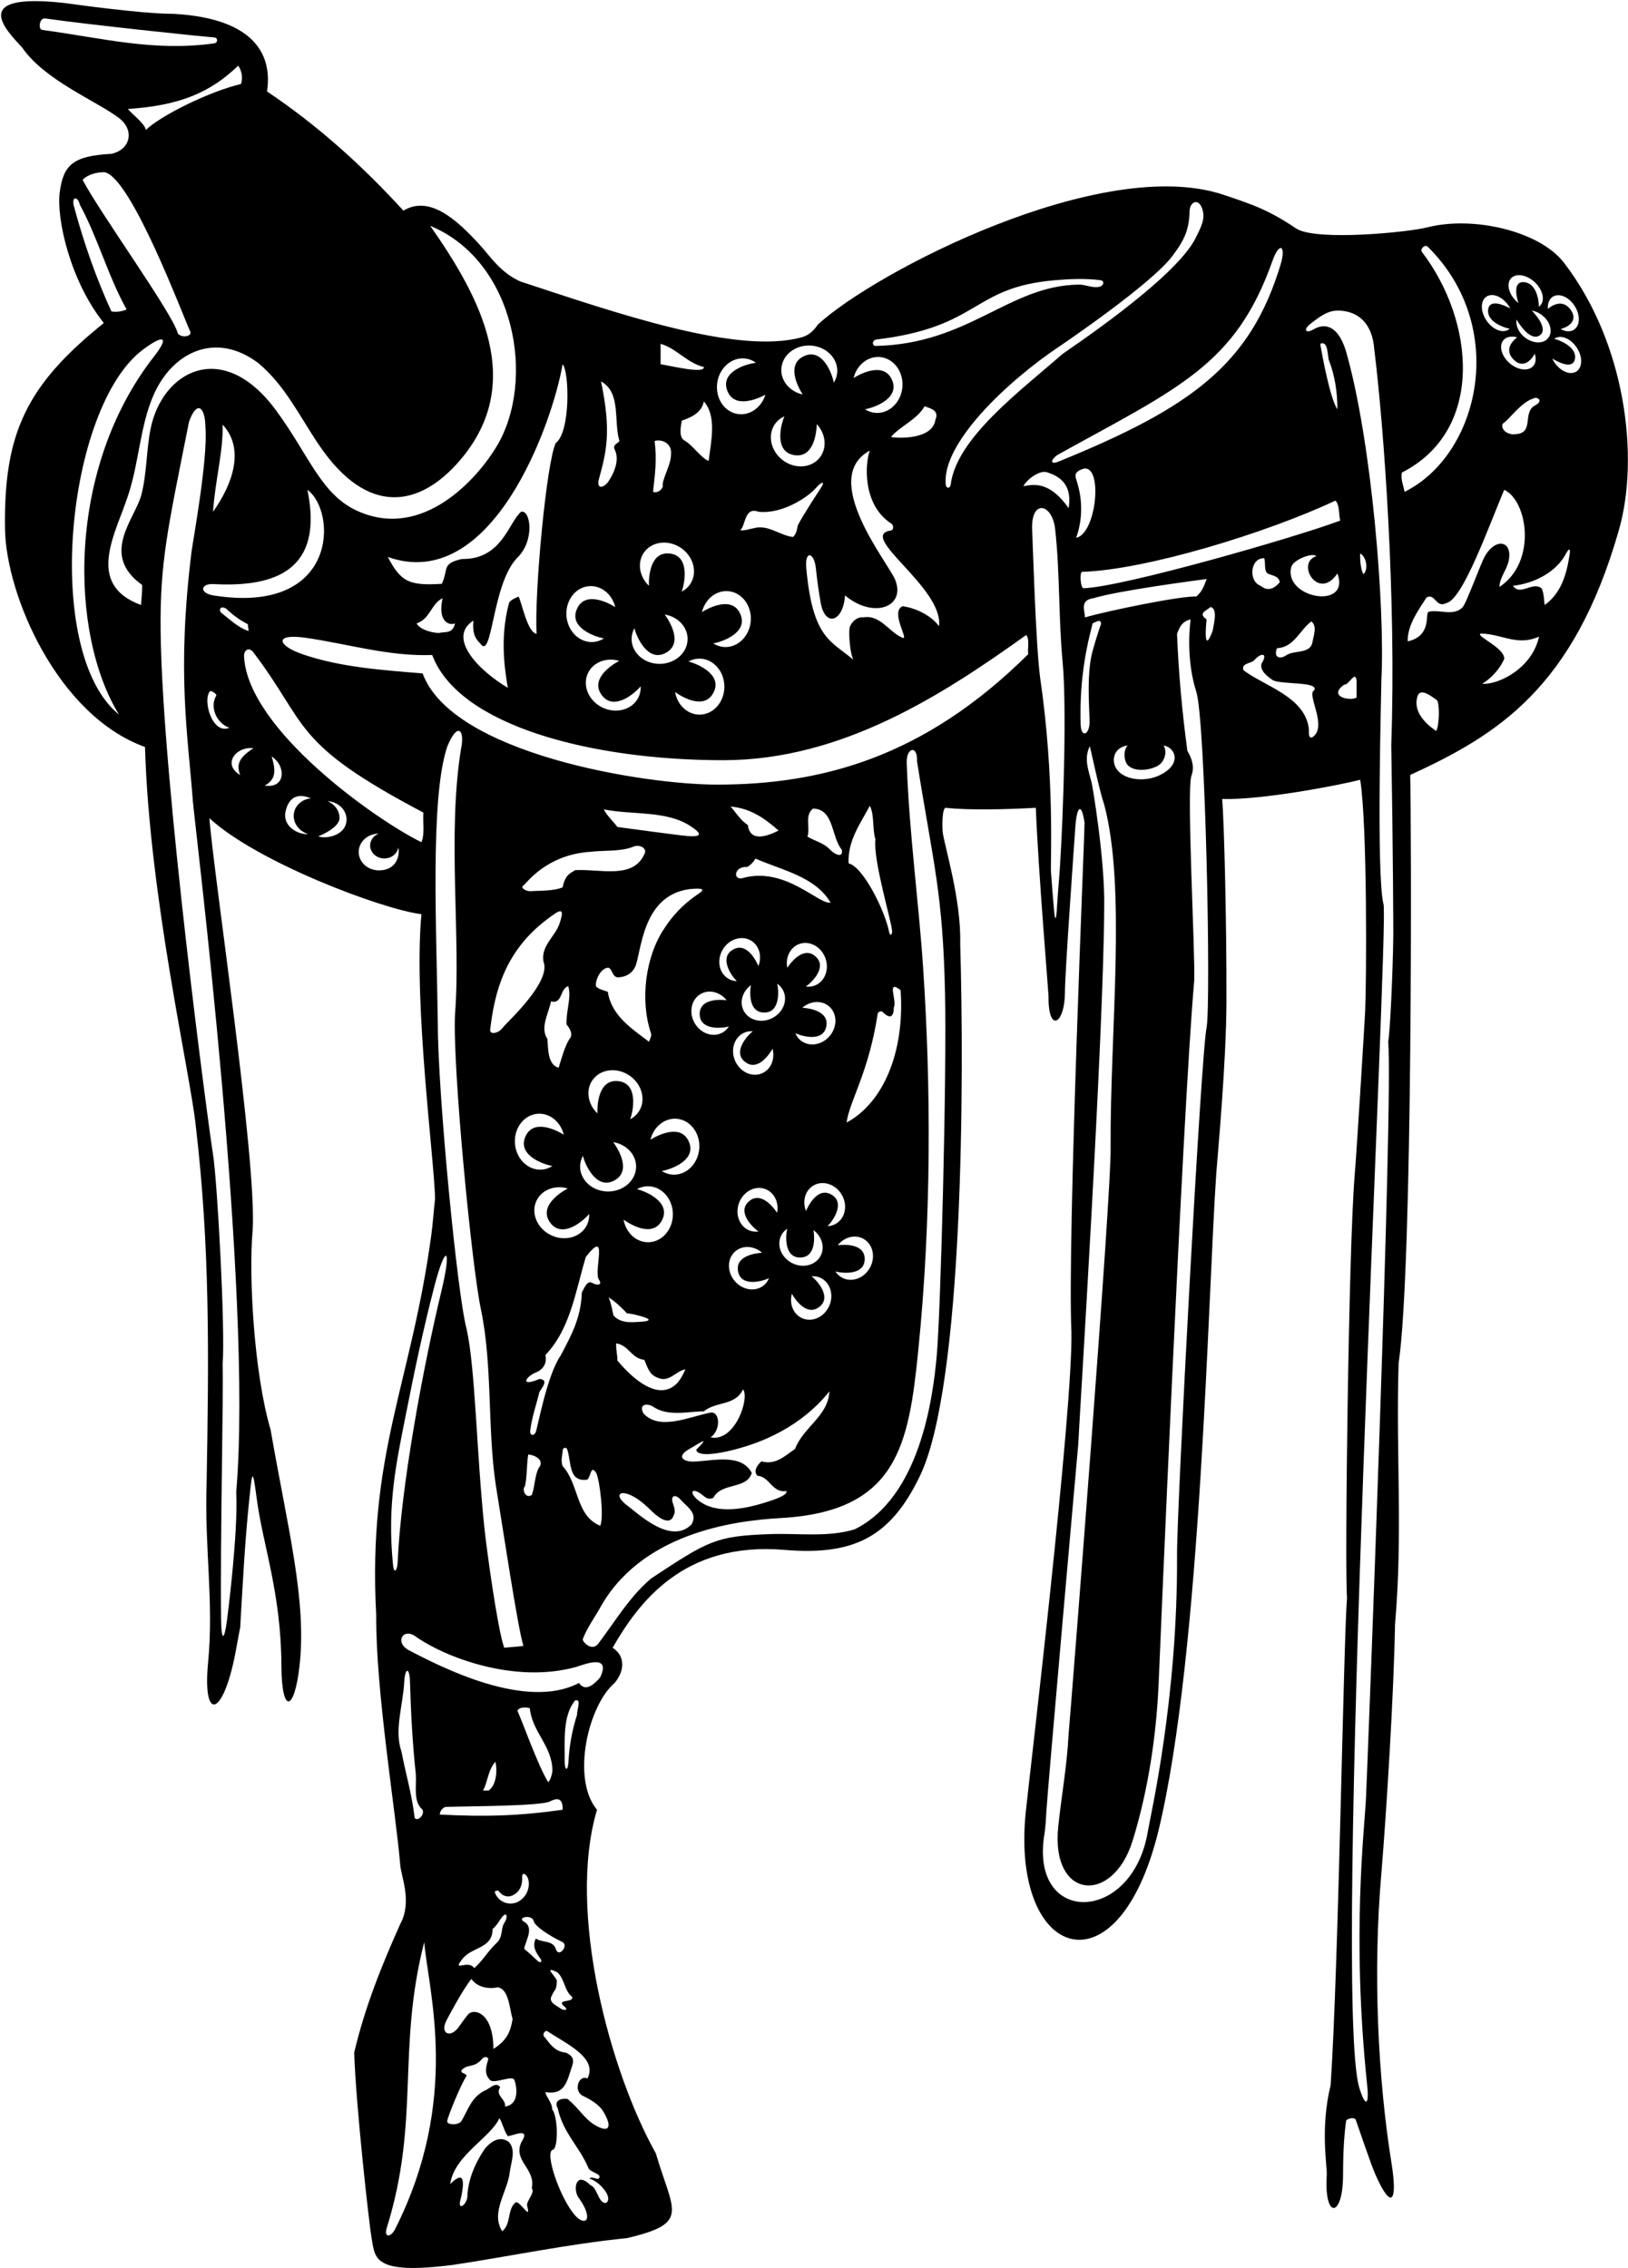 <?xml version="1.0" encoding="UTF-8"?>
<svg xmlns="http://www.w3.org/2000/svg" xmlns:xlink="http://www.w3.org/1999/xlink" width="407pt" height="567pt" viewBox="0 0 407 567" version="1.1">
<g id="surface1">
<path style=" stroke:none;fill-rule:nonzero;fill:rgb(0%,0%,0%);fill-opacity:1;" d="M 390.992 65.688 C 384.84 57.691 368.18 53.934 356.852 56.84 C 352.031 58.078 329.266 60.309 324.148 57.195 C 317.234 52.531 313.324 51.184 305.84 48.688 C 275.441 38.539 218.523 68.094 204.453 81.16 C 203.254 82.984 201.902 83.914 200.457 84.32 C 184.422 88.797 154.059 78.258 130.051 70.359 C 125.031 68.066 122.652 64.188 119.945 61.219 C 113.73 54.395 107.203 48.879 100.852 52.66 C 90.453 41.309 79.551 31.461 66.75 22.859 C 68.031 14.547 64.586 4.648 43.453 3.461 C 34.953 3.461 16.938 0.84 15.941 0.73 C -7.402 -1.824 1.012 7.066 5.496 11.828 C 11.094 20.035 24.047 25.211 29.703 29.473 C 33.699 32.48 32.684 37.41 27.852 38.461 C 18.145 38.969 15.832 41.305 14.938 48.047 C 14.055 54.688 17.578 70.289 25.953 80.758 C 6.629 96.312 0.895 108.262 1.25 132.258 C 1.496 148.711 14.34 178.871 36.25 186.758 C 37.352 224.359 47.551 268.211 48.953 281.559 C 52.477 311.703 52.238 337.941 51.652 370.859 C 51.094 386.98 53.484 400.414 52.035 415.523 C 50.629 430.141 55.391 429.398 58.504 414.977 C 59.078 412.316 59.492 409.59 60.051 406.859 C 60.664 396.352 61.199 385.535 62.332 374.754 C 63.09 367.508 63.164 366.996 64.191 374.754 C 65.715 386.305 70.293 398.281 70.352 416.516 C 70.43 428.734 73.598 427.895 74.879 416.535 C 76.727 400.121 71.965 382.309 67.652 357.461 C 63.453 343.258 62.152 318.66 63.152 307.758 C 64.352 290.711 53.352 218.359 52.352 204.559 C 64.25 215.559 95.551 227.359 105.352 228.559 C 103.301 251.258 108.754 291.258 108.754 299.859 C 108.426 302.578 108.246 305.68 107.828 308.75 C 102.742 346.258 91.891 363.227 94.051 403.758 C 93.902 422.711 99.051 453.758 100.051 466.16 C 100.203 469.008 103.152 475.41 100.051 481.059 C 95.352 491.559 91.25 501.758 88.551 513.16 C 88.953 526.461 92.348 556.598 92.895 559.559 C 93.809 564.523 93.109 568.824 113.254 566.258 C 127.754 564.059 141.953 561.059 156.754 559.559 C 172.66 555.816 168.277 553.07 163.953 538.359 C 152.609 518.152 141.629 478.031 149.254 452.461 C 142.812 444.797 146.957 426.523 153.652 420.758 C 156.004 418.008 156.551 414.16 153.152 411.961 C 159.676 400.633 170.887 385.355 196.133 387.496 C 213.676 388.98 222.656 384.117 229.922 369.141 C 240.973 346.359 241.035 269.109 240.051 235.961 C 240.352 224.859 236 211.121 235.68 208.031 C 235.527 206.566 235.523 202.105 236.395 201.957 C 242.109 202.617 251.953 202.359 258.953 201.961 C 259.551 217.461 262.145 248.301 262.137 249.262 C 262.035 258.348 266.227 256.16 266.238 248.012 C 266.246 243.145 268.438 212.465 268.832 206.789 C 269.207 201.395 270.418 200.602 271.137 205.727 C 271.242 206.477 266.801 309.91 267.852 332.961 C 268.25 352.812 257.383 443.867 256.438 453.066 C 252.66 489.855 279.523 499.262 289.652 457.559 C 300.328 413.195 301.969 323.203 304.086 293.156 C 304.391 288.867 306.586 265.785 306.613 250.125 C 306.648 229.062 306.012 205.379 305.551 199.758 C 315.402 200.059 334.801 196.309 340.051 194.961 C 341.852 206.258 341.629 245.367 341.289 252.766 C 341.199 254.754 339.352 285.359 338.652 294.059 C 337.152 312.16 336.152 391.961 336.754 399.461 C 335.852 410.758 334.652 491.961 332.652 521.359 C 330.004 532.109 331.828 541.688 331.691 543.762 C 330.965 554.945 335.707 554.535 335.758 544.008 C 335.777 539.461 335.895 534.832 336.527 530.242 C 336.598 529.746 338.637 529.168 338.941 529.996 C 339.559 531.668 342.672 541.035 343.934 543.855 C 347.945 552.832 349.41 550.34 347.863 540.727 C 344.504 519.852 343.172 493.117 345.348 468.297 C 346.617 452.895 348.457 423.59 348.754 406.16 C 350.754 383.16 348.953 363.66 349.652 340.859 C 353.254 316.758 352.852 204.359 352.551 193.758 C 374.285 183.75 393.441 172.109 404.738 132.465 C 409.902 114.352 406.438 85.77 390.992 65.688 Z M 293.117 63.984 C 295.605 60.648 297.32 57.895 297.387 52.887 C 297.422 50.34 299.746 49.367 300.641 52.457 C 301.336 54.84 300.223 56.867 298.879 59.559 C 293.734 69.887 266.258 87.941 265.57 88.547 C 254.828 97.957 239.148 109.547 237.676 121.137 C 237.547 122.168 236.559 122.219 236.445 121.156 C 235.379 111.016 251.418 95.586 265.039 86.473 C 265.914 85.887 287.902 70.98 293.117 63.984 Z M 219.027 84.895 C 245.289 81.73 242.742 71.832 263.781 70.059 C 267.379 69.754 271.324 69.551 275.16 70.062 C 276.168 70.199 276.102 71.609 274.414 71.773 C 272.727 71.934 271.176 71.086 269.551 71.16 C 252.152 71.461 242.234 85.988 218.922 86.492 C 218.082 86.562 217.871 85.16 219.027 84.895 Z M 233.852 104.961 C 233.133 109.93 224.578 109.605 222.754 109.258 C 224.852 106.66 229.352 104.859 231.152 101.559 C 232.652 102.16 234.852 102.559 233.852 104.961 Z M 219.934 89.266 C 223.359 89.523 225.898 92.859 225.605 96.715 C 225.312 100.57 222.297 103.484 218.871 103.227 C 217.906 103.152 217.016 102.828 216.234 102.324 C 218.539 101.934 224.832 99.676 223.09 95.207 C 221.195 90.355 215.363 93.281 213.402 94.5 C 214.188 91.297 216.895 89.035 219.934 89.266 Z M 211.254 148.859 C 218.324 154.793 226.5 151.824 223.812 144.996 C 222.18 140.836 204.648 119.578 217.453 112.66 C 216.301 115.656 215.461 126.254 222.922 130.973 C 223.254 131.184 223.645 132.488 222.656 132.641 C 214.223 133.945 235.953 146.961 234.754 156.559 C 232.852 153.961 229.152 152.059 225.652 151.559 C 222.453 152.961 227.352 160.16 225.652 159.461 C 222.254 158.059 220.051 153.559 215.754 154.359 C 214.254 154.16 212.852 155.559 212.453 156.758 C 212.051 158.16 212.551 163.66 213.352 164.961 C 207.75 160.16 203.176 159.746 201.566 142.02 C 201.156 137.508 203.551 137.996 203.977 142.141 C 204.281 145.066 204.672 147.949 205.184 150.754 C 206.305 156.945 210.852 155.41 211.254 148.859 Z M 195.336 92.191 C 195.539 88.758 198.836 86.164 202.695 86.398 C 206.555 86.629 209.516 89.598 209.312 93.027 C 209.254 93.992 208.941 94.891 208.453 95.68 C 208.027 93.383 205.668 87.125 201.227 88.941 C 196.406 90.91 199.426 96.695 200.676 98.633 C 197.461 97.902 195.152 95.23 195.336 92.191 Z M 193.902 105.793 C 194.496 105.027 195.258 104.461 196.109 104.09 C 195.164 106.227 193.578 112.723 198.27 113.73 C 203.359 114.824 204.133 108.344 204.195 106.039 C 206.438 108.453 206.832 111.965 204.969 114.371 C 202.859 117.086 198.676 117.367 195.621 114.996 C 192.566 112.629 191.797 108.508 193.902 105.793 Z M 203.973 122.008 C 205.316 120.453 206.445 120.07 205.203 122.023 C 204.828 122.609 200.754 128.758 199.453 131.359 C 199.254 132.258 199.152 133.461 198.254 134.258 C 194.852 133.859 192.051 131.059 188.453 132.059 C 187.254 132.258 186.051 132.758 185.051 132.559 C 186.453 131.461 186.051 126.559 189.652 127.961 C 195.551 128.559 201.922 124.371 203.973 122.008 Z M 172.105 165.395 C 172.914 164.945 173.824 164.68 174.793 164.668 C 178.23 164.633 181.051 167.734 181.09 171.602 C 181.133 175.469 178.379 178.633 174.941 178.668 C 171.898 178.699 169.34 176.266 168.77 173.02 C 170.645 174.359 176.273 177.66 178.477 172.945 C 180.512 168.598 174.379 165.934 172.105 165.395 Z M 180.953 161.758 C 179.988 161.684 179.098 161.359 178.316 160.855 C 180.621 160.469 186.914 158.211 185.172 153.738 C 183.277 148.887 177.445 151.816 175.488 153.031 C 176.27 149.828 178.98 147.566 182.016 147.797 C 185.441 148.059 187.984 151.395 187.691 155.25 C 187.398 159.105 184.383 162.02 180.953 161.758 Z M 179.305 95.738 C 179.828 91.91 183.012 89.18 186.418 89.645 C 187.375 89.777 188.246 90.152 188.996 90.703 C 186.672 90.953 180.254 92.832 181.727 97.398 C 183.328 102.355 189.324 99.781 191.352 98.684 C 190.379 101.832 187.539 103.93 184.523 103.52 C 181.117 103.055 178.781 99.57 179.305 95.738 Z M 177.152 115.258 C 174.953 114.258 173.352 111.359 170.852 109.961 C 169.652 108.859 170.254 106.359 170.453 105.16 C 172.551 104.461 175.453 103.258 175.953 100.359 C 179.254 104.059 177.754 110.461 177.152 115.258 Z M 165.152 85.961 C 169.254 87.16 171.754 90.758 175.953 91.758 C 176.254 93.559 167.652 91.461 165.152 91.059 C 165.152 89.359 165.152 87.66 165.152 85.961 Z M 163.652 110.258 C 165.328 109.711 168.051 110.758 167.754 113.559 C 167.754 116.059 166.051 118.66 165.652 121.059 C 166.004 122.109 164.453 123.461 163.254 122.961 C 163.754 118.559 164.254 114.859 163.652 110.258 Z M 160.961 138.188 C 162.898 135.352 167.059 134.82 170.25 137 C 173.441 139.184 174.457 143.254 172.516 146.09 C 171.969 146.887 171.242 147.496 170.414 147.922 C 171.234 145.73 172.426 139.152 167.684 138.426 C 162.535 137.641 162.152 144.152 162.227 146.457 C 159.844 144.18 159.238 140.699 160.961 138.188 Z M 158.598 157.055 C 159.16 159.32 161.891 165.426 166.215 163.348 C 170.906 161.094 167.547 155.5 166.184 153.641 C 169.438 154.176 171.898 156.707 171.898 159.754 C 171.898 163.188 168.766 165.977 164.898 165.977 C 161.031 165.977 157.898 163.188 157.898 159.754 C 157.898 158.785 158.156 157.871 158.598 157.055 Z M 150.57 173.965 C 153.57 177.711 158.676 173.391 160.164 171.59 C 160.211 172.52 160.047 173.449 159.625 174.324 C 158.137 177.422 154.105 178.574 150.621 176.898 C 147.137 175.227 145.516 171.355 147.004 168.262 C 148.324 165.516 151.641 164.301 154.805 165.227 C 152.77 166.312 147.32 169.898 150.57 173.965 Z M 149.723 119.812 C 151.441 113.438 152.988 108.27 150.254 95.359 C 155.352 98.16 153.352 105.258 154.852 110.258 C 154.254 111.059 153.152 111.16 153.652 112.359 C 154.902 114.773 153.723 117.887 152.195 120.242 C 151.008 122.074 149.012 122.445 149.723 119.812 Z M 147.285 146.547 C 150.324 146.316 153.031 148.578 153.816 151.781 C 151.855 150.566 146.023 147.637 144.133 152.488 C 142.387 156.961 148.68 159.219 150.984 159.605 C 150.203 160.109 149.312 160.434 148.348 160.508 C 144.922 160.77 141.906 157.855 141.613 154 C 141.32 150.145 143.859 146.809 147.285 146.547 Z M 140.652 91.059 C 142.352 92.961 142.652 107.961 138.953 110.758 C 136.652 115.258 133.551 148.258 134.152 158.461 C 131.852 158.16 130.453 150.66 129.652 149.16 C 128.754 149.559 127.652 149.961 127.254 150.758 C 124.801 159.859 126.352 168.16 126.953 171.961 C 119.594 167.59 111.711 159.43 118.352 155.16 C 118.152 157.559 118.352 159.258 120.051 160.859 C 123.152 165.41 122.902 146.309 129.203 139.559 C 133.746 135.312 132.715 127.496 130.301 127.934 C 127.203 130.434 125.551 139.934 115.453 139.758 C 110.309 140.93 112.195 142.258 110.453 145.961 C 102.293 146.469 100.246 145.516 96.953 139.258 C 122.996 148.453 138.102 105.941 140.652 91.059 Z M 113.754 155.859 C 113.176 158.484 111.453 157.859 109.652 158.258 C 107.551 158.16 104.852 157.258 104.152 155.859 C 107.551 154.758 107.754 150.961 110.652 149.559 C 109.328 155.508 112.352 156.461 113.754 155.859 Z M 10.562 7.48 C 9.457 7.328 9.855 4.406 11.305 4.613 C 21.309 6.066 49.328 9.035 53.547 9.355 C 54.531 9.43 54.508 10.707 53.535 10.844 C 38.488 12.945 25.914 9.57 10.562 7.48 Z M 31.984 27.242 C 45.023 26.387 52.637 23.086 59.551 16.41 C 60.453 17.711 60.75 19.508 60.25 21.008 C 52.48 22.793 40 28.984 36.453 32.508 C 36.352 31.008 32.785 28.344 31.984 27.242 Z M 26.152 43.059 C 32.852 44.359 45.953 79.559 47.551 82.859 C 48.152 84.059 45.453 84.66 44.453 83.359 C 43.25 78.461 25.051 53.359 20.652 44.961 C 21.953 43.559 24.402 43.008 26.152 43.059 Z M 18.453 51.461 C 17.852 49.059 19.453 49.008 19.953 51.16 C 24.551 59.66 27.051 69.16 31.652 77.359 C 30.551 77.91 28.953 78.059 27.852 77.859 C 24.051 69.559 20.953 60.758 18.453 51.461 Z M 35.754 87.402 C 41.145 83.379 42.312 84.266 38.523 89.105 C 16.648 117.059 17.289 158.406 29.75 178.66 C 10.496 163.047 16.543 101.738 35.754 87.402 Z M 35.34 123.719 C 33.773 129.711 24.855 138.66 35.551 146.258 C 35.551 147.809 35.402 149.41 35.25 151.258 C 20.98 146.008 29.129 133.094 32.152 123.461 C 34.801 115.293 35.066 106.152 38.488 98.547 C 43.297 87.852 54.055 82.855 64.551 90.758 C 71.309 96.363 74.945 104.211 79.879 111.445 C 91.938 129.129 104.906 126.871 114.992 115.086 C 131.488 95.812 120.246 74.562 107.551 56.461 C 128.848 65.266 134.07 95.152 124.152 111.621 C 119.148 119.934 105.52 135.113 89.305 127.719 C 80.184 123.562 77.324 113.867 68.957 102.531 C 55.609 84.453 40.531 92.824 37.648 107.211 C 36.574 112.551 36.719 118.434 35.34 123.719 Z M 53.383 148.871 C 49.762 148.297 50.074 145.855 53.414 146.031 C 68.629 146.844 81.039 142.699 76.852 122.461 C 84.277 127.844 84.602 153.824 53.383 148.871 Z M 62.152 157.758 C 59.551 156.961 57.352 154.758 55.25 153.16 C 54.453 152.059 55.625 151.285 56.852 152.461 C 58.352 153.859 60.152 155.16 61.953 156.059 C 61.977 156.684 62.152 157.258 62.152 157.758 Z M 53.25 127.961 C 53.801 120.059 55.852 112.758 55.652 106.16 C 61.301 112.258 58.152 121.059 53.25 127.961 Z M 59.051 373.059 C 59.602 383.133 56.785 404.852 56.742 405.145 C 56.062 410.246 55.34 410.402 55.273 404.883 C 55.027 384.688 55.914 347.461 55.652 341.16 C 56.352 332.461 54.352 295.586 53.25 288.559 C 52.434 283.988 40.547 195.391 40.156 157.746 C 39.977 140.285 41.953 132.16 47.25 105.461 C 49.223 99.918 51.266 101.742 51.352 106.66 C 52.051 114.559 48.199 135.414 47.891 137.891 C 44.129 168.199 46.988 183.781 48.211 200.254 C 48.621 205.82 63.359 323.195 59.051 373.059 Z M 52.473 172.84 C 52.754 172.508 54.293 173.551 54.074 173.91 C 52.375 176.68 54.07 180.801 57.352 181.961 C 53.059 183.766 50.605 175.059 52.473 172.84 Z M 60.051 193.758 C 55.512 191.125 58.934 186.559 63.352 187.059 C 60.746 188.816 58.695 190.527 60.051 193.758 Z M 66.188 196.395 C 69.289 194.766 68.801 192.141 67.914 189.129 C 71.637 191.555 71.363 197.258 66.188 196.395 Z M 77.023 208.527 C 74.715 208.746 70.52 206.719 71.406 202.828 C 72.707 197.129 77.285 199.457 77.738 199.598 C 75.707 199.789 73.977 201.117 73.531 203.059 C 72.996 205.402 74.547 207.762 77.023 208.527 Z M 79.547 209.078 C 79.645 209.086 84.879 207.047 84.879 204.508 C 84.879 202.637 83.645 201.031 81.883 200.316 C 84.527 200.457 86.629 202.438 86.629 204.883 C 86.629 208.883 81.504 209.875 79.547 209.078 Z M 94.715 217.605 C 91.93 217.605 89.676 215.547 89.676 213.008 C 89.676 210.484 91.906 208.441 94.668 208.418 C 93.414 208.918 92.535 210.055 92.535 211.383 C 92.535 213.176 94.129 214.625 96.09 214.625 C 97.859 214.625 99.316 213.438 99.586 211.891 C 99.961 213.254 99.555 217.605 94.715 217.605 Z M 105.352 210.559 C 94.152 205.109 61.961 182.414 61.012 164.145 C 60.93 162.586 62.207 161.602 63.352 163.109 C 77.344 181.578 72.672 185.656 105.852 203.16 C 105.652 205.559 106.254 208.461 105.352 210.559 Z M 98.234 391.027 C 96.758 376.113 99.113 365.586 101.395 354.008 C 103.547 343.09 105.828 332.203 108.602 321.562 C 111.402 310.793 113.027 311.695 110.355 322.777 C 105.883 341.348 100.254 371.289 99.402 390.766 C 99.328 392.426 98.523 393.93 98.234 391.027 Z M 113.754 253.559 C 113.102 266.859 118.004 317.211 120.254 327.461 C 123.152 341.461 121.828 356.859 123.926 371.16 C 125.426 380.16 129.453 407.258 130.852 411.461 C 129.977 411.711 127.652 411.758 126.051 411.961 C 124.352 407.16 121.656 387.273 121.125 382.234 C 119.133 363.367 118.844 342.066 116.652 332.258 C 114.328 323.836 109.453 273.258 109.453 255.961 C 109.18 233.242 107.426 199.371 111.852 186.559 C 114.352 180.484 116.277 182.359 115.254 187.258 C 111.777 208.559 115.254 234.758 113.754 253.559 Z M 203.254 202.16 C 208.551 202.258 207.754 209.16 210.453 212.461 C 210.852 214.66 208.629 213.66 207.352 212.258 C 205.754 210.66 203.652 210.258 201.852 209.16 C 202.652 206.961 201.051 203.859 203.254 202.16 Z M 223.02 232.746 C 223.086 233.805 222.477 234.066 222.277 233.012 C 221.289 227.824 215.82 216.699 212.152 215.859 C 211.852 210.16 215.254 205.66 217.453 201.461 C 218.652 203.758 218.051 207.258 218.852 209.859 C 218.254 215.16 222.863 230.172 223.02 232.746 Z M 219.426 253.438 C 219.504 252.922 220.34 252.684 220.645 252.988 C 222.645 255.02 223.453 254.074 223.453 251.859 C 224.352 250.258 221.453 244.66 225.152 247.559 C 226.219 263.129 220.785 275.723 211.652 280.66 C 212.328 275.344 217.16 268.258 219.426 253.438 Z M 215.871 309.727 C 218.246 311.055 218.965 314.297 217.473 316.973 C 215.977 319.645 212.84 320.738 210.465 319.41 C 209.797 319.035 209.262 318.508 208.867 317.887 C 210.652 318.371 215.93 318.844 216.164 315.047 C 216.414 310.934 211.25 311.098 209.438 311.32 C 211.062 309.277 213.766 308.551 215.871 309.727 Z M 209.016 305.934 C 208.355 306.328 207.633 306.523 206.898 306.555 C 208.211 305.25 211.258 300.918 208.09 298.816 C 204.648 296.539 202.211 301.098 201.496 302.777 C 200.543 300.348 201.262 297.645 203.336 296.41 C 205.672 295.016 208.84 296.016 210.41 298.648 C 211.977 301.277 211.355 304.539 209.016 305.934 Z M 189.352 368.961 C 192.453 369.16 193.051 373.359 196.551 372.758 C 197.254 373.758 192.953 375.109 192.438 375.285 C 186.641 377.223 179.352 378.77 174.715 375.215 C 171.988 373.125 172.926 371.488 175.891 374 C 176.539 374.551 177.285 374.992 178.352 374.461 C 180.352 370.559 186.652 372.461 187.953 368.258 C 185.387 363.383 178.574 365.168 173.652 365.41 C 170.953 365.539 168.836 364.238 172.391 362.238 C 174.73 360.922 177.906 358.602 174.051 362.461 C 174.293 363.914 177.559 363.773 181.66 362.883 C 190.598 360.938 200.426 356.52 207.352 347.859 C 207.051 354.059 200.852 356.758 198.754 362.258 C 196.254 363.961 193.953 366.359 190.352 365.359 C 189.352 366.258 188.254 367.758 189.352 368.961 Z M 141.652 256.16 C 142.352 256.961 143.453 258.66 142.352 259.758 C 141.051 261.961 140.453 264.461 139.652 266.961 C 136.953 266.16 137.051 262.461 136.852 259.758 C 134.953 256.961 137.152 253.359 137.754 250.359 C 140.652 251.16 139.953 247.16 142.051 246.559 C 142.953 249.359 141.453 252.758 141.652 256.16 Z M 137.699 305.875 C 140.699 309.621 145.801 305.301 147.289 303.5 C 147.336 304.43 147.172 305.359 146.754 306.234 C 145.266 309.332 141.23 310.484 137.746 308.812 C 134.262 307.137 132.645 303.27 134.133 300.172 C 135.453 297.426 138.77 296.211 141.93 297.137 C 139.898 298.223 134.445 301.809 137.699 305.875 Z M 140.941 283.691 C 138.984 282.477 133.152 279.547 131.258 284.398 C 129.516 288.871 135.809 291.129 138.113 291.516 C 137.332 292.02 136.441 292.344 135.477 292.418 C 132.047 292.68 129.031 289.766 128.738 285.91 C 128.445 282.055 130.988 278.719 134.414 278.457 C 137.449 278.227 140.16 280.492 140.941 283.691 Z M 131.254 371.559 C 131.754 369.359 131.652 366.258 132.051 363.66 C 133.902 363.785 136.254 365.16 134.652 367.059 C 133.652 369.059 133.754 371.559 132.953 373.758 C 131.352 374.859 130.402 372.285 131.254 371.559 Z M 133.902 358.137 C 133.391 359.152 132.422 358.836 132.547 357.746 C 132.922 354.492 134.027 351.359 134.852 348.059 C 135.254 347.16 137.453 344.961 134.852 344.758 C 129.816 346.914 131.402 344.109 134.152 343.059 C 136.004 342.211 136.754 340.66 136.352 338.758 C 142.551 332.359 143.852 322.961 146.453 314.258 C 152.352 306.66 148.254 317.961 149.754 319.961 C 150.762 321.496 149.02 321.305 148.18 320.797 C 146.789 319.969 146.098 321.992 145.453 323.16 C 145.254 329.559 142.727 334.059 140.129 338.961 C 136.676 343.984 134.359 357.234 133.902 358.137 Z M 140.723 362.379 C 140.758 361.93 141.613 361.82 141.773 362.27 C 142.891 365.422 142.016 370.484 146.652 369.961 C 147.703 369.859 147.551 365.859 149.051 368.258 C 149.953 370.059 151.051 379.461 150.051 381.461 C 143.852 378.961 144.754 370.859 140.652 366.559 C 140.129 365.137 140.609 363.719 140.723 362.379 Z M 145.027 291.66 C 145.027 290.695 145.281 289.781 145.727 288.965 C 146.285 291.23 149.016 297.336 153.34 295.258 C 158.035 293.004 154.672 287.41 153.312 285.551 C 156.562 286.086 159.027 288.617 159.027 291.66 C 159.027 295.098 155.895 297.887 152.027 297.887 C 148.16 297.887 145.027 295.098 145.027 291.66 Z M 191.227 253.148 C 195.023 253.039 194.727 247.754 194.297 245.953 C 194.906 246.363 195.418 246.914 195.77 247.598 C 197.02 250.016 195.824 253.113 193.105 254.52 C 190.383 255.926 187.164 255.105 185.914 252.688 C 184.809 250.543 185.621 247.867 187.715 246.305 C 187.434 248.109 187.102 253.27 191.227 253.148 Z M 200.578 251.953 C 202.547 250.238 205.336 250.008 207.195 251.543 C 209.297 253.273 209.418 256.594 207.473 258.957 C 205.523 261.32 202.242 261.832 200.141 260.102 C 199.551 259.613 199.121 258.996 198.844 258.312 C 200.516 259.113 205.621 260.52 206.527 256.828 C 207.516 252.824 202.402 252.062 200.578 251.953 Z M 203.652 246.418 C 202.934 246.684 202.188 246.746 201.457 246.645 C 202.984 245.602 206.758 241.883 204.016 239.25 C 201.043 236.395 197.824 240.438 196.82 241.961 C 196.316 239.402 197.512 236.871 199.773 236.027 C 202.32 235.074 205.258 236.629 206.328 239.496 C 207.402 242.367 206.203 245.465 203.652 246.418 Z M 196.797 307.203 C 196.367 309.004 196.066 314.289 199.867 314.398 C 203.988 314.52 203.656 309.359 203.379 307.555 C 205.469 309.117 206.281 311.793 205.176 313.938 C 203.926 316.355 200.707 317.176 197.988 315.77 C 195.266 314.363 194.074 311.266 195.324 308.848 C 195.676 308.164 196.188 307.613 196.797 307.203 Z M 189.637 307.895 C 188.906 307.996 188.16 307.934 187.441 307.668 C 184.891 306.715 183.691 303.617 184.762 300.746 C 185.836 297.879 188.77 296.324 191.32 297.277 C 193.578 298.121 194.773 300.652 194.273 303.211 C 193.27 301.688 190.051 297.645 187.074 300.5 C 184.336 303.133 188.109 306.852 189.637 307.895 Z M 186.023 258.203 C 186.727 257.891 187.469 257.777 188.199 257.832 C 186.746 258.977 183.223 262.93 186.129 265.379 C 189.281 268.035 192.23 263.789 193.133 262.203 C 193.801 264.727 192.773 267.328 190.574 268.316 C 188.094 269.434 185.062 268.074 183.805 265.281 C 182.551 262.488 183.543 259.32 186.023 258.203 Z M 183.898 312.793 C 185.758 311.258 188.547 311.488 190.512 313.203 C 188.688 313.312 183.578 314.074 184.562 318.078 C 185.473 321.77 190.578 320.363 192.246 319.562 C 191.973 320.246 191.543 320.863 190.953 321.352 C 188.852 323.082 185.57 322.57 183.621 320.207 C 181.672 317.844 181.797 314.523 183.898 312.793 Z M 185.754 347.359 C 187.477 349.434 183.777 360.633 177.652 359.359 C 180.34 357.477 179.93 352.809 177.652 353.16 C 172.152 354.258 164.852 357.758 160.852 353.359 C 159.652 351.059 161.652 350.758 163.254 351.66 C 166.852 354.258 172.152 352.859 175.953 352.859 C 179.152 350.258 183.754 351.559 185.754 347.359 Z M 174.816 287.16 C 174.523 291.016 171.508 293.93 168.082 293.668 C 167.117 293.594 166.227 293.27 165.445 292.766 C 167.75 292.379 174.043 290.121 172.301 285.648 C 170.406 280.797 164.574 283.727 162.613 284.941 C 163.398 281.742 166.105 279.477 169.145 279.707 C 172.57 279.969 175.109 283.305 174.816 287.16 Z M 168.219 303.512 C 168.258 307.379 165.508 310.543 162.07 310.578 C 159.023 310.609 156.469 308.176 155.895 304.93 C 157.77 306.27 163.398 309.57 165.605 304.855 C 167.637 300.508 161.504 297.844 159.23 297.309 C 160.043 296.855 160.953 296.59 161.922 296.578 C 165.355 296.543 168.176 299.645 168.219 303.512 Z M 159.645 278 C 159.098 278.797 158.371 279.406 157.543 279.832 C 158.359 277.641 159.555 271.062 154.809 270.336 C 149.66 269.551 149.281 276.066 149.352 278.367 C 146.973 276.09 146.367 272.613 148.086 270.098 C 150.023 267.262 154.184 266.73 157.379 268.91 C 160.566 271.094 161.582 275.16 159.645 278 Z M 156.754 328.359 C 158.035 328.43 159.266 328.809 160.52 329.16 C 162.695 329.777 162.688 330.273 160.535 330.43 C 157.891 330.617 155.172 330.938 153.352 328.859 C 153.051 327.359 152.754 325.758 152.152 324.359 C 153.754 325.359 155.352 326.859 156.754 328.359 Z M 154.051 335.859 C 157.254 336.359 157.852 339.66 161.051 339.961 C 161.852 341.559 162.152 343.66 164.453 344.461 C 167.254 345.758 168.953 342.758 171.352 342.359 C 170.59 344.117 169.871 345.223 169.184 345.906 C 164.793 350.305 158.516 345.156 154.352 340.16 C 154.352 338.359 153.953 337.66 154.051 335.859 Z M 158.531 374.254 C 160.086 375.129 161.5 376.391 162.879 377.754 C 163.668 378.535 167.426 382.098 168.453 378.758 C 168.992 377.82 168.465 376.641 168.176 375.688 C 167.645 373.941 168.781 373.402 170.172 374.965 C 171.789 376.777 174.57 378.34 172.852 381.16 C 167.723 386.289 159.688 378.551 156.781 376.379 C 153.426 373.863 154.773 372.141 158.531 374.254 Z M 207.289 326.531 C 206.031 329.324 203 330.684 200.52 329.566 C 198.316 328.578 197.289 325.977 197.961 323.453 C 198.859 325.039 201.809 329.285 204.965 326.629 C 207.871 324.18 204.348 320.227 202.891 319.082 C 203.625 319.027 204.367 319.141 205.066 319.453 C 207.551 320.57 208.543 323.738 207.289 326.531 Z M 207.652 225.66 C 204.754 226.258 196.453 216.699 185.926 219.461 C 183.176 220.449 183.34 216.527 186.754 216.758 C 187.352 216.559 188.551 215.359 188.852 214.66 C 195.754 217.66 203.754 219.16 207.652 225.66 Z M 186.953 206.258 C 185.152 205.16 183.754 202.859 182.652 201.66 C 187.551 202.059 191.152 204.559 194.652 207.66 C 192.176 208.859 187.551 210.859 186.953 206.258 Z M 187.758 235.16 C 189.828 236.395 190.551 239.098 189.598 241.527 C 188.883 239.848 186.441 235.289 183.004 237.566 C 179.836 239.668 182.883 244 184.195 245.305 C 183.461 245.273 182.734 245.078 182.078 244.684 C 179.738 243.289 179.117 240.027 180.684 237.398 C 182.254 234.766 185.422 233.766 187.758 235.16 Z M 181.656 250.07 C 179.844 249.848 174.676 249.684 174.93 253.797 C 175.164 257.594 180.438 257.121 182.223 256.637 C 181.828 257.258 181.297 257.785 180.629 258.16 C 178.254 259.488 175.113 258.395 173.621 255.723 C 172.129 253.047 172.844 249.805 175.223 248.477 C 177.328 247.301 180.027 248.027 181.656 250.07 Z M 174.191 223.762 C 170.93 225.988 168.188 228.816 166.051 232.16 C 161.352 239.16 159.953 250.059 162.754 258.359 C 162.953 259.16 162.453 259.758 162.254 260.461 C 157.953 257.16 152.852 253.961 151.953 247.961 C 151.453 247.758 148.98 247.168 148.961 246.383 C 148.902 244.547 150.488 241.82 152.152 241.961 C 153.152 242.359 153.051 244.359 154.551 244.359 C 156.684 244.223 157.898 243.301 158.668 241.969 C 160.422 238.93 160.074 222.852 173.652 222.191 C 176.953 222.031 175.238 223.047 174.191 223.762 Z M 171.902 209.02 C 169.398 208.816 155.953 206.961 154.352 206.758 C 153.152 205.16 151.754 203.961 150.953 202.359 C 158.188 203.809 166.492 202.555 172.598 206.523 C 175.414 208.355 175.699 209.324 171.902 209.02 Z M 158.152 211.758 C 159.652 211.008 161.578 211.883 161.254 213.16 C 158.551 220.059 150.051 217.16 143.754 217.559 C 142.852 218.258 141.352 218.41 140.652 221.859 C 138.418 222.766 135.457 222.652 132.648 222.805 C 131.43 222.871 129.984 221.887 130.855 221.395 C 131.461 221.047 136.453 213.66 147.652 212.961 C 150.852 212.559 154.953 212.961 158.152 211.758 Z M 136.672 229.914 C 139.887 227.469 141.418 226.422 139.852 230.988 C 138.762 234.168 135.238 236.422 135.852 240.359 C 138 245.461 126.586 255.695 125.629 256.992 C 124.621 258.359 122.375 258.832 122.547 257.387 C 123.629 248.336 126.023 238.016 136.672 229.914 Z M 100.352 437.859 C 98.516 432.609 100.734 426.441 101.051 420.625 C 101.258 416.789 102.395 416.801 102.496 420.383 C 102.711 427.949 103.113 435.754 103.953 443.559 C 104.152 446.758 103.254 450.461 105.652 452.461 C 106.227 454.109 103.977 455.559 103.652 454.359 C 102.953 448.559 101.453 443.559 100.352 437.859 Z M 98.77 557.32 C 97.691 559.457 95.938 559.441 96.668 557.094 C 105.086 530.043 99.16 512.621 106.051 485.559 C 107.121 497.938 115.188 524.812 98.77 557.32 Z M 137.551 450.359 C 139.652 449.258 140.754 449.859 140.652 452.461 C 130.172 453.973 121.34 454.285 109.953 453.66 C 109.953 452.859 110.551 452.059 111.352 451.758 C 117.754 451.559 135.352 451.559 137.551 450.359 Z M 120.754 447.66 C 121.953 445.559 121.953 442.559 123.852 440.461 C 124.352 442.559 124.152 446.258 122.152 447.66 C 121.652 447.66 121.254 447.66 120.754 447.66 Z M 129.352 427.758 C 129.754 426.66 131.652 426.859 132.453 427.059 C 133.012 433.023 137.996 436.379 138.109 442.633 C 138.117 443.094 137.652 445.16 137.051 445.559 C 134.551 441.66 130.254 429.461 129.352 427.758 Z M 123.691 473.043 C 123.621 472.805 124.473 472.504 124.672 472.785 C 125.555 474.043 127.41 474.941 129.371 473.016 C 130.391 472.016 130.594 470.348 130.531 469.422 C 130.445 468.094 131.32 468.289 131.883 469.367 C 132.434 470.422 132.441 472.887 130.684 474.617 C 128.164 477.094 124.52 475.766 123.691 473.043 Z M 126.066 480.785 C 125.16 482.113 125.809 484.387 124.051 485.859 C 121.852 487.961 120.754 490.16 118.551 492.059 C 117.129 489.809 112.953 493.16 115.453 489.961 C 117.754 486.66 123.152 487.359 123.152 482.258 C 123.887 481.754 124.574 480.629 125.164 479.77 C 126.777 477.426 127.066 479.328 126.066 480.785 Z M 111.578 505.223 C 112.152 504.09 115.852 497.16 117.852 494.758 C 119.254 496.859 122.254 497.359 124.352 496.859 C 127.254 497.16 127.352 502.258 128.152 504.758 C 127.652 507.758 126.879 510.059 123.352 512.258 C 123.352 502.773 118.086 501.91 116.852 503.859 C 116.023 504.832 115.34 505.898 114.578 506.922 C 112.594 509.59 109.949 508.441 111.578 505.223 Z M 111.801 530.223 C 112.004 529.086 115.051 521.461 116.652 518.961 C 116.453 518.258 114.703 518.336 115.578 517.383 C 117.156 515.945 118.637 517.113 120.648 514.605 C 121.285 514.066 122.258 514.297 122.027 515.012 C 121.473 516.73 121.035 518.543 122.453 519.961 C 123.352 521.258 128.254 518.559 128.652 520.16 C 129.301 522.16 129.727 526.184 126.254 526.66 C 126.551 524.758 123.652 523.859 125.051 521.859 C 124.051 520.359 122.551 522.059 121.453 522.559 C 117.828 524.195 117.082 527.445 115.371 530.266 C 114.68 531.414 111.602 531.359 111.801 530.223 Z M 130.566 551.734 C 129.945 551.047 129.266 550.398 128.852 550.66 C 126.754 552.461 127.852 555.961 125.551 557.859 C 122.551 553.059 126.953 547.961 127.453 542.961 C 127.754 540.66 129.051 537.559 127.254 535.559 C 125.102 533.91 122.852 535.258 121.254 537.16 C 119.051 540.359 117.051 544.559 116.852 548.961 C 116.902 551.16 114.051 553.258 115.254 549.461 C 116.453 543.973 115.363 543.215 112.551 546.059 C 113.504 538.91 122.703 534.41 124.852 529.559 C 125.652 530.859 126.051 532.859 126.953 534.059 C 128.051 534.059 132.852 531.66 130.352 535.559 C 128.152 540.258 133.953 542.16 132.953 547.059 C 133.754 548.359 131.754 549.961 131.754 551.359 C 132.484 554.09 131.602 552.867 130.566 551.734 Z M 134.406 490.254 C 133.242 489.188 132.109 488.066 131.051 487.258 C 131.352 485.16 133.754 481.859 130.852 480.359 C 129.277 479.309 133.102 478.559 133.453 480.359 C 133.652 481.461 137.027 483.836 140.652 485.559 C 142.219 486.457 139.625 489.645 138.953 487.258 C 138.254 485.059 135.551 485.758 133.953 484.66 C 132.961 486.641 134.02 488.184 135.113 489.695 C 135.676 490.473 135.113 490.902 134.406 490.254 Z M 143.754 425.16 C 145.453 424.633 144.254 427.16 144.254 428.758 C 143.086 432.426 142.336 436.301 142.117 440.383 C 141.973 443.07 141.152 442.625 141.176 440.383 C 141.234 435.34 140.582 429.074 143.754 425.16 Z M 143.051 499.258 C 143.453 500.758 139.203 499.758 140.852 501.461 C 142.301 502.484 141.254 502.859 140.152 502.16 C 139.051 501.359 136.852 500.559 138.051 498.758 C 138.453 497.559 139.176 497.734 139.203 495.336 C 139.402 494.535 135.453 491.258 139.254 493.059 C 141.152 494.559 141.051 497.758 143.051 499.258 Z M 146.852 519.66 C 144.742 518.605 143.258 522.672 145.652 523.961 C 147.508 524.852 149.738 526.074 150.891 528.016 C 153.113 531.773 152.379 533.508 148.574 531.199 C 146.051 529.672 144.402 526.711 141.852 524.758 C 140.254 524.559 138.352 525.16 139.453 527.16 C 140.754 533.258 144.902 536.734 147.102 542.035 C 147.281 542.629 148.555 543.109 149.516 543.652 C 150.172 544.023 149.84 544.891 149.285 544.734 C 148.504 544.508 147.645 544.25 147.352 544.66 C 149.047 545.223 150.641 546.637 151.605 548.262 C 152.852 550.348 151.246 551.992 149.875 549.594 C 149.207 548.43 148.742 546.742 147.652 546.359 C 144.102 542.809 143.27 546.961 144.453 549.16 C 145.07 550.004 145.91 551.227 146.402 552.508 C 147.648 555.754 145.633 556.031 143.699 553.805 C 139.934 549.469 135.992 537.844 138.254 537.461 C 139.551 537.059 139.551 529.359 138.051 527.359 C 138.051 525.66 136.453 524.16 136.352 523.059 C 141.301 523.883 141.723 520.348 143.035 516.512 C 143.477 515.215 143.48 514.02 141.352 513.16 C 138.633 512.926 137.422 510.883 135.984 509.09 C 135.574 508.578 136.293 507.445 136.906 507.863 C 141.203 510.805 149.609 514.43 146.852 519.66 Z M 150.051 419.359 C 148.328 421.395 146.238 422.992 144.754 420.758 C 131.531 427.758 110.207 416.754 102.312 412.633 C 98.547 410.668 100.738 406.898 103.852 409.109 C 111.211 414.34 128.645 421.039 144.051 416.758 C 146.551 415.934 152.754 413.559 150.051 419.359 Z M 236.258 248.258 C 236.723 268.766 235.172 327.863 234.188 338.898 C 233.207 349.906 229.852 374.383 213.652 382.359 C 206.93 384.422 199.449 383.273 192.277 383.555 C 179.027 384.07 177.254 385.062 162.754 394.66 C 159.605 397.332 157.059 400.566 154.609 403.945 C 152.93 406.262 151.301 408.645 149.551 410.961 C 147.926 413.059 145.512 410.352 145.699 409.812 C 146.547 407.367 149.242 403.402 149.734 402.484 C 159.918 383.441 183.102 380.207 195.152 379.539 C 224.359 377.914 227.176 361.312 229.566 337.637 C 232.938 304.227 232.703 271.113 230.801 242.246 C 229.684 225.316 227.367 209.254 226.676 190.758 C 226.531 186.82 229.473 186.195 229.254 190.359 C 233.445 216.562 235.691 223.145 236.258 248.258 Z M 257.051 163.559 C 230.879 189.527 205.18 196.125 179.402 196.168 C 161.012 196.199 113.043 188.469 105.652 168.359 C 95.504 167.535 84.938 166.797 75.559 163.543 C 69.324 161.383 68.441 158.316 76.375 159.449 C 86.902 160.957 97.242 164.168 108.051 163.758 C 114.688 181.516 148.027 190.082 180.902 190.062 C 210.613 190.047 235.879 173.57 256.551 158.758 C 257.453 159.859 256.852 161.961 257.051 163.559 Z M 264.945 217.406 C 264.828 219.199 264.453 223.301 264.223 227.137 C 264.012 230.656 263.715 229.934 263.492 227.398 C 263.211 224.219 262.973 221.059 262.738 217.879 C 262.578 215.703 263.738 194.652 260.027 169.391 C 258.934 161.188 258.176 135.293 258.039 132.508 C 257.668 124.715 263.055 125.777 263.781 132.246 C 265.004 143.098 264.613 154.59 265.652 165.461 C 266.656 176.086 265.949 201.84 264.945 217.406 Z M 267.152 127.059 C 262.129 119.836 257.852 121.258 255.852 121.559 C 256.551 120.059 259.652 117.559 261.652 118.035 C 264.051 118.836 268.254 120.461 267.152 127.059 Z M 264.633 115.402 C 262.523 116.262 262.562 115.047 264.355 113.742 C 294.715 96.93 308.898 91.297 318.105 65.25 C 319.852 60.305 321.594 61.359 320.141 66.168 C 312.617 91.062 297.938 101.859 264.633 115.402 Z M 269.051 134.461 C 271.652 127.059 269.426 121.113 268.961 119.527 C 268.676 118.551 269.008 117.73 270.953 117.16 C 275.82 116.348 274.082 133.453 269.051 134.461 Z M 270.16 181.008 C 269.922 171.773 270.941 164.324 273.152 155.859 C 274.102 155.461 275.254 154.559 275.254 156.059 C 274.852 156.961 273.172 162.359 272.836 164.062 C 271.836 169.18 272.207 174.824 272.398 180.125 C 272.527 183.672 270.258 184.812 270.16 181.008 Z M 282.031 191.387 C 283.559 192.852 286.734 192.754 289.129 191.633 C 291.289 190.617 291.867 187.812 290.875 186.391 C 293.797 186.789 295.711 191.09 289.805 193.863 C 286.41 195.457 281.906 195.062 279.742 192.98 C 277.59 190.91 278.008 186.957 281.918 186.355 C 280.812 187.484 280.898 190.297 282.031 191.387 Z M 271.254 154.359 C 271.129 152.434 269.953 150.059 273.352 149.559 C 280.051 147.559 299.551 145.059 301.652 144.758 C 300.953 146.758 300.453 147.961 299.051 149.16 C 295.652 148.859 276.652 152.758 271.254 154.359 Z M 301.652 256.859 C 300.277 262.883 294.188 377.117 294.258 388.883 C 294.461 424.543 287.629 453.855 286.957 457.891 C 283.094 481.172 257.098 481.574 261.152 458.258 C 261.383 456.508 261.504 454.703 261.594 452.887 C 261.82 448.379 269.109 366.008 269.551 361.258 C 269.785 355.66 275.953 258.758 276.051 226.66 C 276.254 215.035 273.164 196.723 272.914 195.715 C 272.172 192.691 270.879 189.711 272.453 186.559 C 272.852 188.059 274.848 197.691 276.051 201.16 C 281.629 222.133 277.512 257.453 277.652 286.66 C 278.027 296.859 267.551 429.359 267.152 433.559 C 266.762 441.445 265.352 449.031 264.555 456.738 C 262.672 474.965 278.184 476.281 283.164 460.18 C 286.98 447.848 289.07 434.176 289.652 421.059 C 289.953 413.758 295.551 279.758 298.551 245.16 C 298.852 239.059 296.602 197.434 297.852 193.961 C 298.703 191.758 297.953 189.559 296.852 187.758 C 295.551 178.16 294.652 168.461 294.254 158.461 C 294.953 156.66 295.551 155.359 297.652 154.859 C 296.852 161.359 297.477 167.984 299.051 172.859 C 301.379 179.984 302.773 250.613 301.652 256.859 Z M 303.152 157.758 C 300.852 163.859 301.453 156.559 301.652 154.859 C 299.551 153.359 301.254 152.883 302.652 151.758 C 304.504 152.234 303.453 155.961 303.152 157.758 Z M 270.949 147.066 C 270.129 147.281 269.84 143.07 270.52 142.969 C 286.406 142.496 316.652 133.258 333.852 125.16 C 334.953 126.258 334.652 128.461 335.051 130.16 C 323.852 134.359 280.902 146.711 270.949 147.066 Z M 330.051 85.961 C 331.852 85.16 331.852 88.035 332.152 89.859 C 333.652 93.66 334.352 97.859 334.352 102.359 C 332.504 99.609 330.551 88.859 330.051 85.961 Z M 315.152 146.461 C 312.051 145.359 312.504 139.461 316.051 139.559 C 316.453 140.758 315.953 142.559 316.852 143.359 C 318.152 143.961 319.652 143.961 319.953 145.559 C 318.453 147.324 316.852 147.859 315.152 146.461 Z M 327.852 155.359 C 329.352 156.66 328.426 158.684 328.051 160.859 C 327.254 163.461 323.652 162.559 321.652 163.758 C 320.129 164.934 318.254 164.461 319.254 162.059 C 323.551 161.859 324.953 157.461 327.852 155.359 Z M 328.051 184.359 C 326.852 184.66 327.379 182.684 327.152 181.758 C 325.852 174.059 316.152 171.559 310.852 167.559 C 310.254 165.66 312.953 165.961 313.652 164.961 C 315.453 163.008 317.051 163.336 315.352 165.961 C 314.953 167.758 316.953 169.16 318.051 169.961 C 319.852 171.258 330.004 170.285 328.527 172.609 C 326.527 173.508 332.102 181.785 328.051 184.359 Z M 322.852 141.66 C 323.453 139.859 328.254 138.059 329.051 139.059 C 323.844 140.797 329.656 150.438 334.352 143.359 C 337.762 152.664 320.629 149.574 322.852 141.66 Z M 339.152 174.359 C 338.102 175.359 331.652 174.359 336.051 171.16 C 337.254 171.359 338.852 167.359 339.152 170.258 C 339.152 171.66 339.152 172.961 339.152 174.359 Z M 340.852 143.559 C 340.254 142.559 339.953 140.258 340.051 138.359 C 341.652 139.285 342.129 142.434 340.852 143.559 Z M 348.324 233.883 C 348.195 243.773 347.508 258.023 347.051 260.461 C 348.352 274.859 341.98 438.648 341.512 449.254 C 341.152 457.371 337.84 483.633 341.797 521.371 C 342.332 526.477 341.324 526.867 339.832 521.996 C 332.965 499.59 347.453 228.859 345.852 225.961 C 344.027 218.586 345.352 172.059 345.352 169.758 C 346.262 152.234 343.004 110.359 336.453 87.66 C 334.266 80.664 330.648 81.02 328.422 82.328 C 326.406 83.516 325.742 82.422 327.578 80.98 C 331.258 78.094 332.965 77.246 336.309 77.82 C 339.473 78.363 343.059 80.68 343.562 87.277 C 346.008 107.09 349.105 149.598 347.816 186.258 C 348.254 212.047 348.34 232.562 348.324 233.883 Z M 389.785 73.816 C 391.852 73.973 393.988 76.113 394.562 78.598 C 395.141 81.086 393.934 82.977 391.871 82.824 C 391.289 82.781 390.703 82.574 390.148 82.254 C 391.426 81.992 394.684 80.512 392.793 77.637 C 390.738 74.516 387.883 76.43 386.969 77.223 C 386.809 75.152 387.961 73.684 389.785 73.816 Z M 387.484 81.559 C 388.152 83.773 386.852 85.586 384.582 85.602 C 382.312 85.617 379.93 83.836 379.266 81.617 C 379.074 80.996 379.051 80.406 379.152 79.879 C 379.922 81.336 382.707 85.262 384.844 83.902 C 387.164 82.43 384.105 78.836 382.945 77.645 C 384.957 77.977 386.895 79.598 387.484 81.559 Z M 378.504 90 C 380.992 92.402 383.148 89.594 383.676 88.43 C 383.883 89.027 383.965 89.629 383.891 90.191 C 383.617 92.195 381.473 92.957 379.102 91.895 C 376.73 90.828 375.027 88.34 375.301 86.336 C 375.547 84.562 377.258 83.766 379.293 84.348 C 378.312 85.059 375.805 87.395 378.504 90 Z M 375.652 105.961 C 377.453 104.758 380.176 100.66 383.254 99.66 C 384.379 99.008 385.977 100.258 383.754 101.359 C 380.453 103.16 383.754 108.359 378.754 108.559 C 377.051 108.758 375.152 107.559 375.652 105.961 Z M 377.262 70.445 C 377.852 68.609 380.191 68.246 382.488 69.641 C 384.785 71.035 386.172 73.652 385.582 75.492 C 385.414 76.008 385.109 76.402 384.703 76.68 C 384.758 75.266 384.184 71.02 381.258 70.57 C 378.082 70.086 379.121 74.289 379.609 75.773 C 377.77 74.312 376.738 72.074 377.262 70.445 Z M 372.719 73.781 C 374.461 73.617 376.488 75.066 377.57 77.129 C 376.184 76.352 372.191 74.488 372.02 77.625 C 371.863 80.516 375.996 81.941 377.426 82.184 C 377.062 82.512 376.605 82.727 376.051 82.777 C 374.09 82.961 371.754 81.094 370.832 78.609 C 369.914 76.125 370.758 73.965 372.719 73.781 Z M 350.453 118.16 C 371.266 107.586 368.648 80.195 355.461 62.965 C 354.941 62.285 356.223 60.984 356.953 61.703 C 377.309 81.82 369.812 113.719 351.152 122.961 C 350.852 121.359 350.152 119.961 350.453 118.16 Z M 359.051 182.758 C 356.852 181.258 352.953 178.059 354.453 173.859 C 355.277 171.934 358.051 174.258 359.254 175.059 C 359.953 176.059 359.852 181.359 359.051 182.758 Z M 357.152 152.961 C 356.152 153.359 358.129 158.934 351.926 160.359 C 351.828 156.258 354.652 152.461 356.652 149.359 C 358.852 148.258 358.953 152.16 361.652 150.758 C 365.754 149.758 372.184 131.594 376.051 122.461 C 381.875 125.121 384.352 140.461 374.852 146.758 C 374.922 144.379 376.656 142.539 377.145 140.312 C 378.281 135.105 373.879 134.355 371.207 139.094 C 370.074 141.102 366.668 150.707 365.633 151.832 C 363.477 154.172 359.652 152.277 357.152 152.961 Z M 370.551 170.961 C 372.852 169.559 374.953 167.258 376.051 164.758 C 376.254 161.961 368.727 158.961 370.176 158.41 C 375.309 158.41 379.254 161.66 384.754 159.16 C 383.078 167.016 374.723 171.238 370.551 170.961 Z M 392.422 138.527 C 391.688 143.402 390.367 148.297 386.152 151.258 C 385.977 149.484 385.953 148.461 385.453 147.16 C 383.254 145.16 380.051 149.16 378.254 146.461 C 383.699 145.836 389.066 142.977 391.434 138.527 C 392.195 137.094 392.656 136.953 392.422 138.527 Z M 392.797 93.258 C 391.016 93.293 389.039 91.73 388.074 89.645 C 389.438 90.5 393.383 92.605 393.762 89.555 C 394.113 86.742 389.996 85.051 388.555 84.715 C 388.945 84.418 389.426 84.242 389.992 84.234 C 392.004 84.195 394.262 86.184 395.035 88.676 C 395.809 91.168 394.809 93.219 392.797 93.258 "/>
</g>
</svg>
